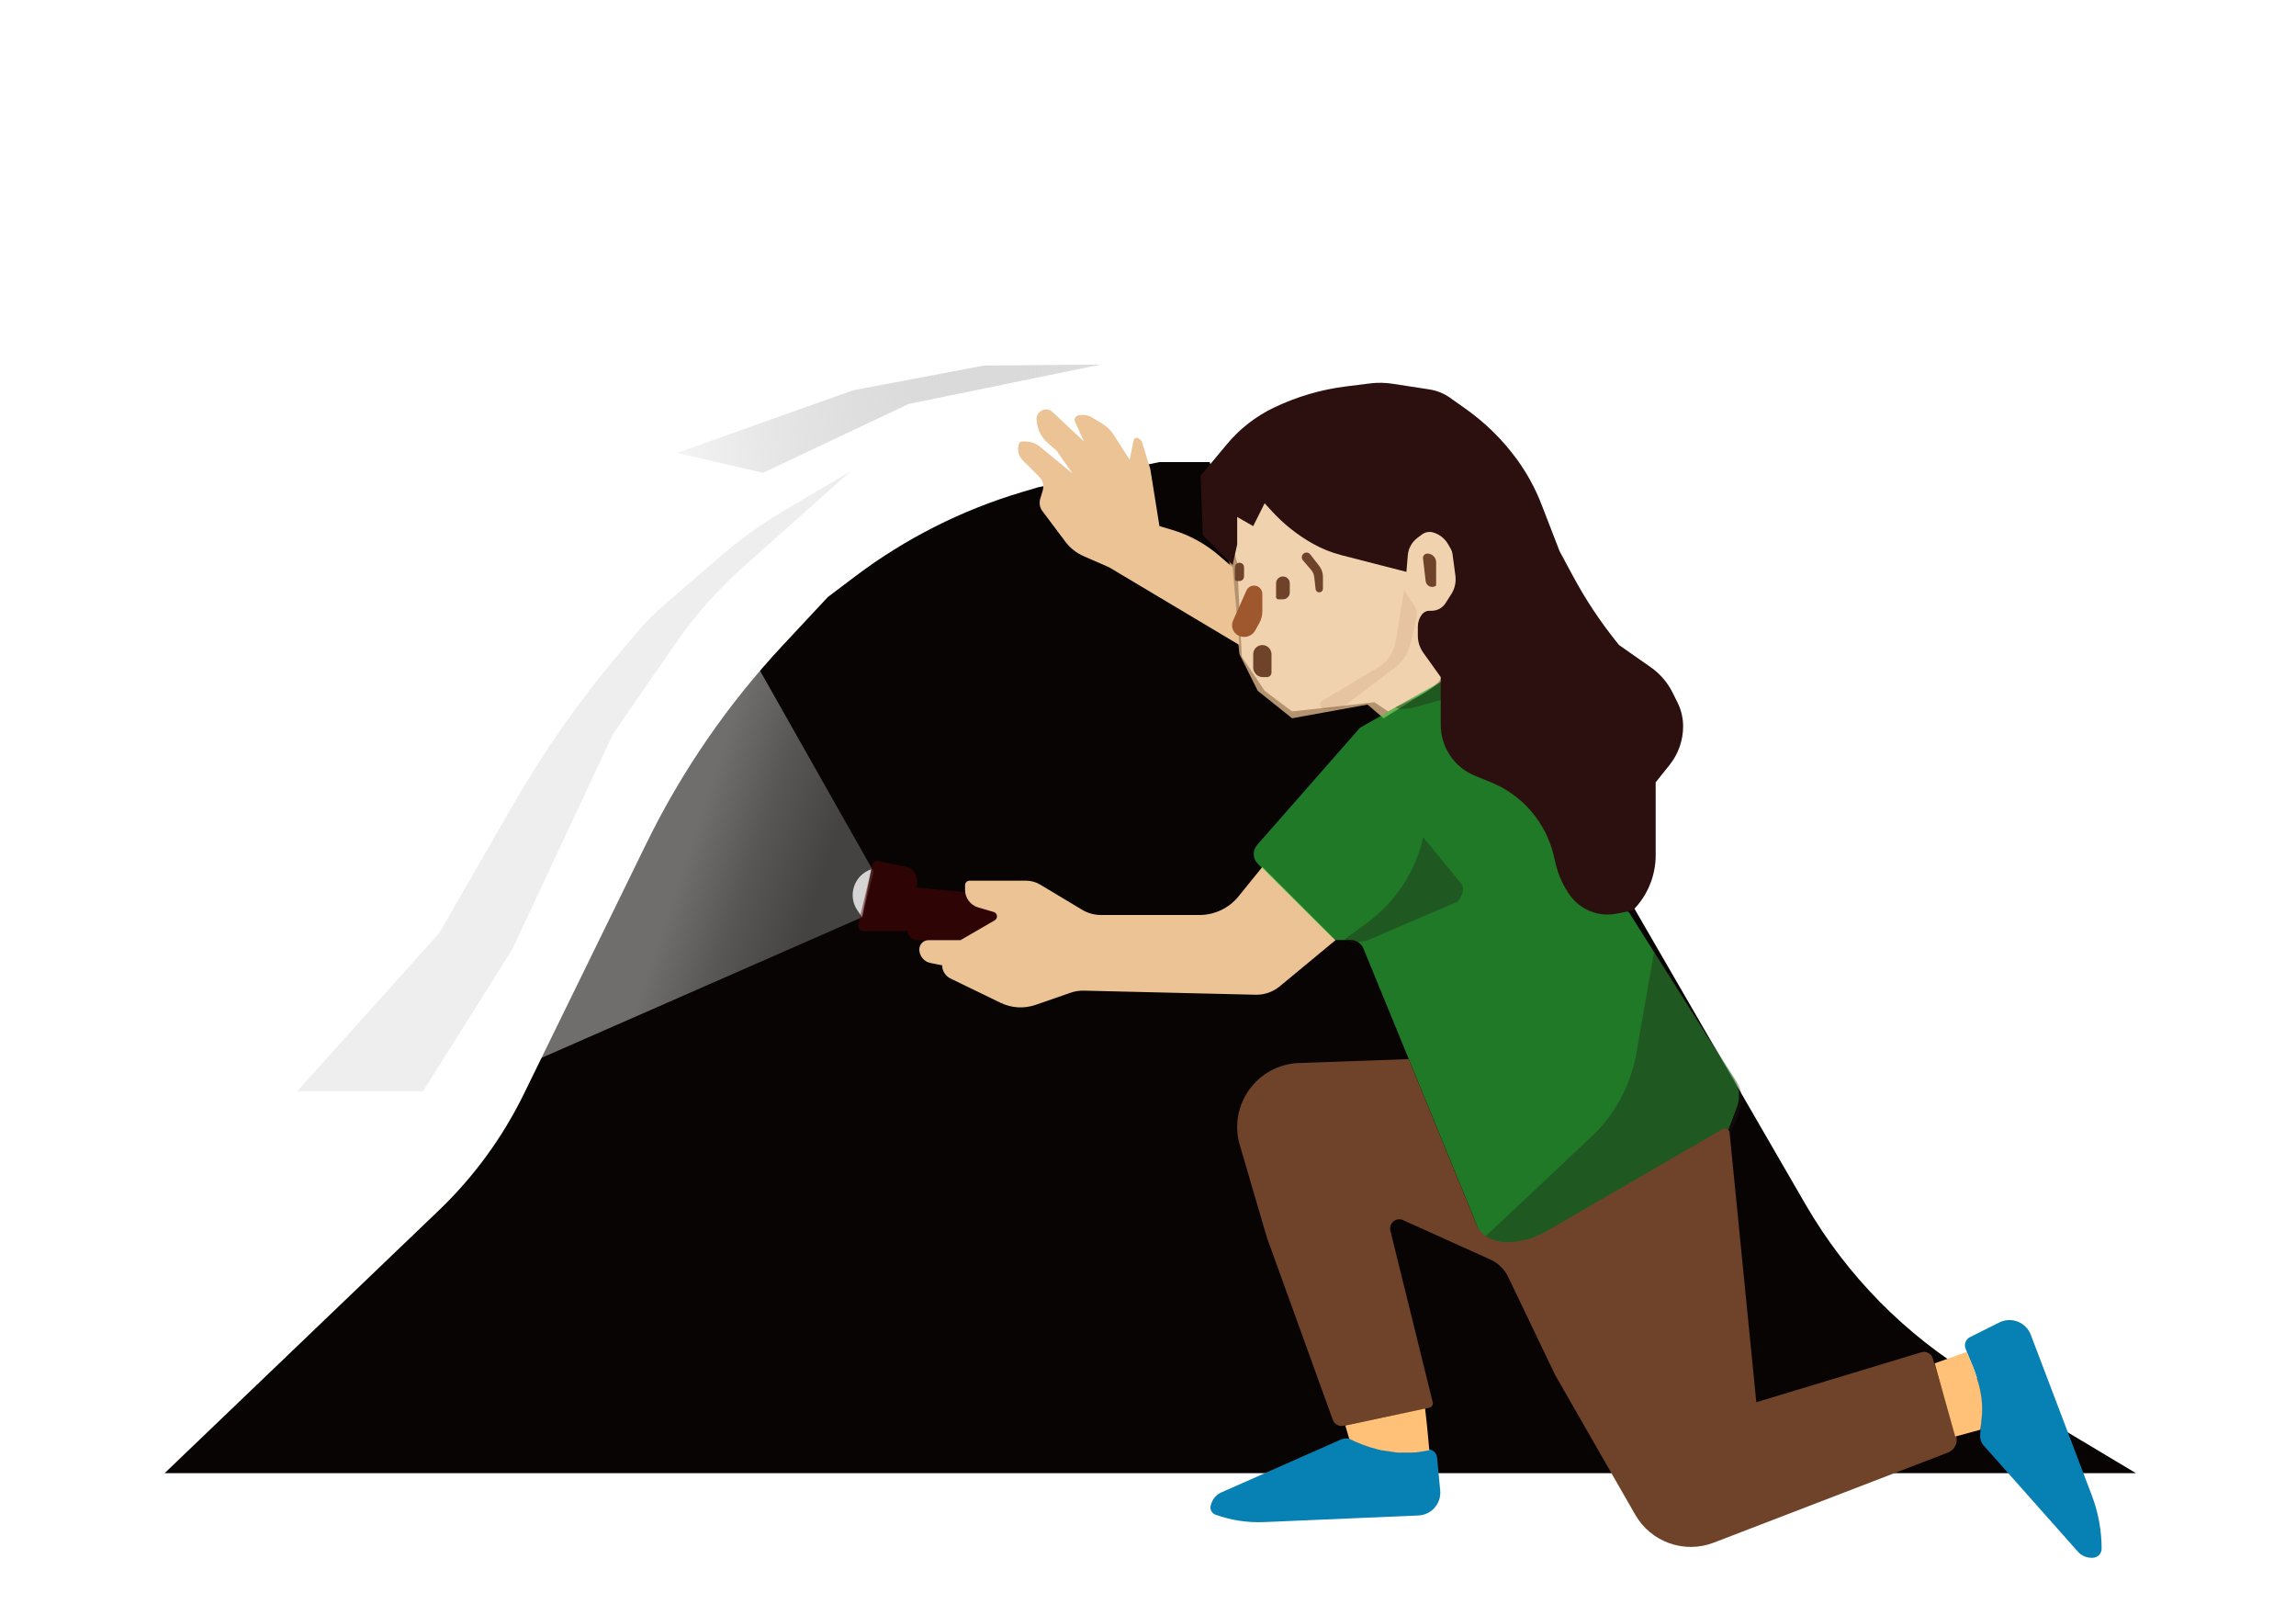<svg width="502" height="353" viewBox="0 0 502 353" fill="none" xmlns="http://www.w3.org/2000/svg">
<rect width="502" height="353" fill="white"/>
<path d="M181 130.5L186.92 126.027C197.884 117.743 210.245 111.491 223.416 107.568L227 106.5L253.5 101H264.5L270.5 123L271.5 143.5L276.5 151L282.5 155.5L300.5 153.5L303.5 155.5L316 148.5L351.5 188.5L394.744 263.229C403.766 278.819 416.611 291.853 432.068 301.1L467 322H36L95.949 264.567C103.59 257.246 109.88 248.636 114.53 239.131L141.34 184.332C149.071 168.531 159.1 153.964 171.102 141.105L181 130.5Z" fill="#090404"/>
<path d="M157.493 121.62C161.822 117.881 166.477 114.536 171.402 111.626L186 103L162.444 123.979C156.835 128.975 151.845 134.625 147.58 140.809L134 160.5L112 207.5L92.5 238.5H65L96 204L112.331 175.651C119.097 163.908 126.909 152.8 135.673 142.462L139.435 138.025C141.143 136.011 143.003 134.133 145.001 132.408L157.493 121.62Z" fill="#D9D9D9" fill-opacity="0.46"/>
<path d="M215.09 79.904L240.643 79.692L198.665 88.297L166.816 103.353L148 99L186.528 85.306L215.09 79.904Z" fill="url(#paint0_linear_2_39)" fill-opacity="0.76"/>
<path d="M227.909 111.712C227.337 110.95 227.161 109.962 227.435 109.049L227.985 107.216C228.302 106.159 228.013 105.013 227.233 104.233L223.58 100.58C222.621 99.621 222.326 98.184 222.83 96.926V96.926C222.933 96.669 223.182 96.5 223.459 96.5H224.206C225.366 96.5 226.49 96.903 227.385 97.64L234.5 103.5L231 98.5L229.047 96.791C227.73 95.639 226.893 94.035 226.7 92.296L226.642 91.775C226.555 90.998 226.93 90.242 227.601 89.84L227.705 89.777C228.471 89.317 229.45 89.422 230.102 90.033L237 96.5L235.039 92.186C234.767 91.588 235.137 90.894 235.785 90.786L236.047 90.742C236.985 90.586 237.948 90.769 238.763 91.258L240.897 92.538C241.952 93.171 242.846 94.038 243.511 95.072L247 100.5L247.855 96.226C247.932 95.841 248.329 95.61 248.702 95.734V95.734C249.203 95.901 249.592 96.299 249.747 96.804L251.5 102.5L253.5 115L256.162 115.783C260.009 116.914 263.568 118.859 266.599 121.486L269.5 124L271 141L242.5 124L236.912 121.555C235.331 120.864 233.956 119.774 232.92 118.394L227.909 111.712Z" fill="#ECC394"/>
<path d="M268 115.5L278.5 103.5L320.5 106L318 145.5L314.5 149.5L302.5 157L299 154L282.5 157L275 151L271 143L268 115.5Z" fill="#ECC394" fill-opacity="0.753"/>
<path d="M307 129L309.068 132.102C309.664 132.996 309.875 134.093 309.654 135.145L309 138.25L308.287 140.985C307.777 142.938 306.626 144.663 305.017 145.883L293 155H289.638C288.622 155 288.254 153.66 289.127 153.14L301.308 145.898C303.332 144.694 304.723 142.66 305.111 140.337L307 129Z" fill="#6A1D1D" fill-opacity="0.08"/>
<path d="M311.126 122.072C311.059 121.502 311.505 121 312.08 121V121C313.14 121 314 121.86 314 122.92V128V128C313.113 128.666 311.838 128.119 311.708 127.017L311.126 122.072Z" fill="#6F432A"/>
<path d="M284.871 122.474C284.521 122.066 284.544 121.456 284.925 121.075V121.075C285.363 120.637 286.086 120.682 286.467 121.171L288.436 123.704C288.964 124.382 289.25 125.216 289.25 126.075V128.668C289.25 129.016 289.028 129.324 288.698 129.434V129.434C288.21 129.597 287.696 129.268 287.64 128.757L287.35 126.148C287.285 125.563 287.045 125.011 286.662 124.564L284.871 122.474Z" fill="#6F432A"/>
<path d="M279 127.5C279 126.672 279.672 126 280.5 126V126C281.328 126 282 126.672 282 127.5V128.5V129.5C282 130.328 281.328 131 280.5 131H279.5C279.224 131 279 130.776 279 130.5V130.5V127.5Z" fill="#6F432A"/>
<path d="M272.52 129.08C272.812 128.423 273.463 128 274.182 128V128C275.186 128 276 128.814 276 129.818V130.5V133.617C276 134.524 275.769 135.416 275.328 136.209L274.442 137.804C273.877 138.821 272.734 139.372 271.587 139.181L271.5 139.167C270.858 139.06 270.282 138.709 269.892 138.189V138.189C269.341 137.455 269.231 136.48 269.603 135.642L272.52 129.08Z" fill="#9F572E"/>
<path d="M274 143C274 141.895 274.895 141 276 141V141C277.105 141 278 141.895 278 143V143.5V147C278 147.552 277.552 148 277 148V148H276.07C275.402 148 274.777 147.666 274.406 147.109L274.336 147.004C274.117 146.675 274 146.289 274 145.894V143Z" fill="#6F432A"/>
<path d="M270 124C270 123.448 270.448 123 271 123V123C271.552 123 272 123.448 272 124V125V126C272 126.552 271.552 127 271 127H270.4C270.179 127 270 126.821 270 126.6V126.6V124Z" fill="#6F432A"/>
<path d="M187.479 199.015C185.236 195.753 186.745 191.252 190.5 190V190L188.5 200.5L187.479 199.015Z" fill="white"/>
<path d="M164.132 143L191 190.5L188.465 200.5L115.5 232.5L142.84 180L152.472 160L164.132 143Z" fill="url(#paint1_linear_2_39)" fill-opacity="0.42"/>
<path d="M190.773 188.945C190.899 188.419 191.422 188.089 191.951 188.2L198.118 189.499C199.506 189.791 200.5 191.016 200.5 192.434V194L211 195L220.5 200.5L212.5 205.5H200.5C199.395 205.5 198.5 204.605 198.5 203.5V203.5H188.68C188.063 203.5 187.592 202.945 187.694 202.336L188 200.5L190.773 188.945Z" fill="#590505" fill-opacity="0.48"/>
<path d="M236.6 198.86C237.843 199.606 239.266 200 240.716 200H262.252C265.572 200 268.713 198.501 270.802 195.921L276 189.5L292 205.5L279.803 215.594C278.318 216.823 276.439 217.475 274.512 217.429L236.943 216.534C235.989 216.512 235.038 216.66 234.136 216.972L226.41 219.646C223.906 220.513 221.161 220.351 218.777 219.195L207.8 213.873C206.699 213.339 206 212.223 206 211V211L203.412 210.482C202.009 210.202 201 208.948 201 207.518V207.518C201 206.414 201.895 205.5 203 205.5H210L217.484 201.167C218.244 200.727 218.108 199.591 217.265 199.343L213.871 198.345C212.169 197.844 211 196.281 211 194.507V193.5C211 192.948 211.448 192.5 212 192.5H224.338C225.426 192.5 226.493 192.796 227.425 193.355L236.6 198.86Z" fill="#ECC394"/>
<path d="M274.999 188.795C273.876 187.678 273.815 185.879 274.86 184.689L297.338 159.082L315.085 149L319.5 164L337.394 176.221L343.5 188L348 193L356.155 199.41L379.138 235.782C380.31 237.638 380.544 239.937 379.77 241.992L377.958 246.795L334.352 272H328.775L324.211 270.992L298.101 207.321C297.64 206.195 296.543 205.459 295.326 205.459H292.586C292.057 205.459 291.55 205.25 291.175 204.877L274.999 188.795Z" fill="#31CD41" fill-opacity="0.58"/>
<path d="M324 270.969L347.872 248.547C353.082 243.654 356.563 237.201 357.79 230.159L361.651 208L379.788 236.56C380.572 237.795 380.909 239.262 380.743 240.716C380.567 242.255 380.149 243.757 379.504 245.166L378.385 247.609L334.459 271.984L327.661 273L326.092 271.984L324 270.969Z" fill="#1F1717" fill-opacity="0.33"/>
<path d="M294 205.281L298.875 201.729C305.112 197.185 309.483 190.529 311.174 183V183L319.487 193.155C319.814 193.554 319.957 194.072 319.882 194.582V194.582C319.802 195.121 319.619 195.64 319.342 196.109L318.807 197.016L298.771 205.641L295.67 206L294.954 205.641L294 205.281Z" fill="#1F1717" fill-opacity="0.33"/>
<path d="M305 154.656L310.302 152.128C313.712 150.502 316.324 147.573 317.55 144V144L323.684 148.904C323.877 149.058 323.966 149.309 323.911 149.55V149.55C323.855 149.799 323.736 150.029 323.565 150.218L323.128 150.703L308.486 154.828L306.22 155L305.697 154.828L305 154.656Z" fill="#1F1717" fill-opacity="0.33"/>
<path d="M308 231.5L322.81 267.6C323.556 269.417 325.143 270.754 327.06 271.18L328.5 271.5H329.43C332.423 271.5 335.364 270.709 337.954 269.208L376.657 246.779C377.286 246.414 378.081 246.821 378.153 247.545L384 306.5L420.085 295.579C421.143 295.259 422.259 295.857 422.579 296.915L427.693 313.832C428.148 315.336 427.365 316.936 425.899 317.5L374.703 337.191C368.257 339.67 360.966 337.078 357.531 331.086L340 300.5L329.762 279.135C328.947 277.433 327.557 276.075 325.837 275.299L306.751 266.691C305.229 266.005 303.587 267.374 303.987 268.994L313.251 306.494C313.387 307.044 313.04 307.596 312.485 307.712L293.7 311.644C292.725 311.848 291.748 311.303 291.41 310.366L277 270.5L271.071 250.289C268.5 241.523 274.877 232.683 284.006 232.357L308 231.5Z" fill="#6F432A"/>
<path d="M429.759 294.816C429.363 293.848 429.78 292.738 430.716 292.27L437.111 289.073C439.759 287.749 442.97 289.002 444.021 291.769L457.363 326.878C458.776 330.595 459.5 334.538 459.5 338.515V338.515C459.5 339.611 458.611 340.5 457.515 340.5H457.298C456.154 340.5 455.066 340.011 454.306 339.155L433.695 315.934C433.164 315.336 432.894 314.551 432.945 313.753L433.208 309.603C433.438 305.981 432.843 302.355 431.469 298.996L429.759 294.816Z" fill="#0780B4"/>
<path d="M311.92 316.804C313.052 316.638 314.091 317.454 314.2 318.592L314.889 325.779C315.162 328.631 312.988 331.128 310.126 331.251L276.42 332.699C272.802 332.854 269.189 332.308 265.778 331.091V331.091C264.894 330.775 264.432 329.801 264.748 328.916L264.889 328.522C265.258 327.488 266.035 326.652 267.039 326.208L293.134 314.674C293.901 314.335 294.775 314.332 295.544 314.667L297.058 315.326C301.16 317.112 305.679 317.715 310.106 317.069L311.92 316.804Z" fill="#0780B4"/>
<path d="M423 298L426.5 296.75L430 295.5L431.5 299L432.25 301.25C432.749 302.746 433.09 304.312 433.264 305.879C433.42 307.276 433.422 308.705 433.266 310.102L433 312.5L427.5 314L423 298Z" fill="#FFC077"/>
<path d="M311.587 307.877L312 311.583L312.51 317L310.232 317.378C309.745 317.459 309.252 317.5 308.758 317.5L305.5 317.5L302 317L301.254 316.813C299.091 316.273 296.994 315.497 295 314.5L294.142 311.583L311.587 307.877Z" fill="#FFC077"/>
<path d="M262.5 104L268.267 97.08C271.056 93.732 274.532 91.022 278.458 89.131V89.131C283.453 86.726 288.805 85.149 294.306 84.462L299.545 83.807C301.174 83.603 302.823 83.627 304.446 83.876L312.542 85.122C314.158 85.371 315.695 85.992 317.029 86.938L320.502 89.397C324.805 92.445 328.582 96.175 331.684 100.44V100.44C333.885 103.467 335.684 106.767 337.035 110.258L341 120.5L343.96 125.998C346.648 130.989 349.782 135.727 353.323 140.154L354 141L360.943 145.86C362.949 147.265 364.574 149.147 365.669 151.337L366.773 153.546C367.58 155.16 368 156.939 368 158.744V158.744C368 161.823 366.952 164.81 365.029 167.214L362 171V186.929C362 191.456 360.201 195.799 357 199V199L353.475 199.705C349.538 200.492 345.507 198.885 343.192 195.605V195.605C341.744 193.554 340.704 191.244 340.129 188.8L339.714 187.033C338.011 179.796 332.915 173.829 326.034 171.014L322.456 169.55C317.947 167.705 315 163.316 315 158.444V148L311.188 142.664C310.415 141.582 310 140.285 310 138.956V136.977C310 136.018 310.311 135.085 310.886 134.318V134.318C311.273 133.803 311.879 133.5 312.523 133.5H313.034C314.259 133.5 315.398 132.875 316.055 131.842L317.325 129.846C318.084 128.654 318.398 127.232 318.211 125.831L317.578 121.086C317.527 120.699 317.4 120.326 317.207 119.987L316.622 118.963C315.903 117.705 314.72 116.777 313.326 116.379V116.379C312.491 116.14 311.592 116.306 310.897 116.827L309.9 117.575C308.691 118.482 307.928 119.861 307.803 121.366L307.5 125L293.301 121.349C291.11 120.785 288.993 119.933 287.021 118.824V118.824C283.704 116.959 280.69 114.571 278.118 111.766L276.5 110L274 115L270.5 113V119L269.5 123.5L263 117L262.5 104Z" fill="#2C1010"/>
<defs>
<linearGradient id="paint0_linear_2_39" x1="148.737" y1="97.728" x2="240.669" y2="89.695" gradientUnits="userSpaceOnUse">
<stop stop-color="#F0F0F0"/>
<stop offset="1" stop-color="#8A8A8A" stop-opacity="0.38"/>
</linearGradient>
<linearGradient id="paint1_linear_2_39" x1="137.771" y1="179" x2="179.227" y2="192.84" gradientUnits="userSpaceOnUse">
<stop offset="0.325" stop-color="white"/>
<stop offset="0.65" stop-color="#C7C7C7"/>
<stop offset="1" stop-color="#999999"/>
</linearGradient>
</defs>
</svg>
